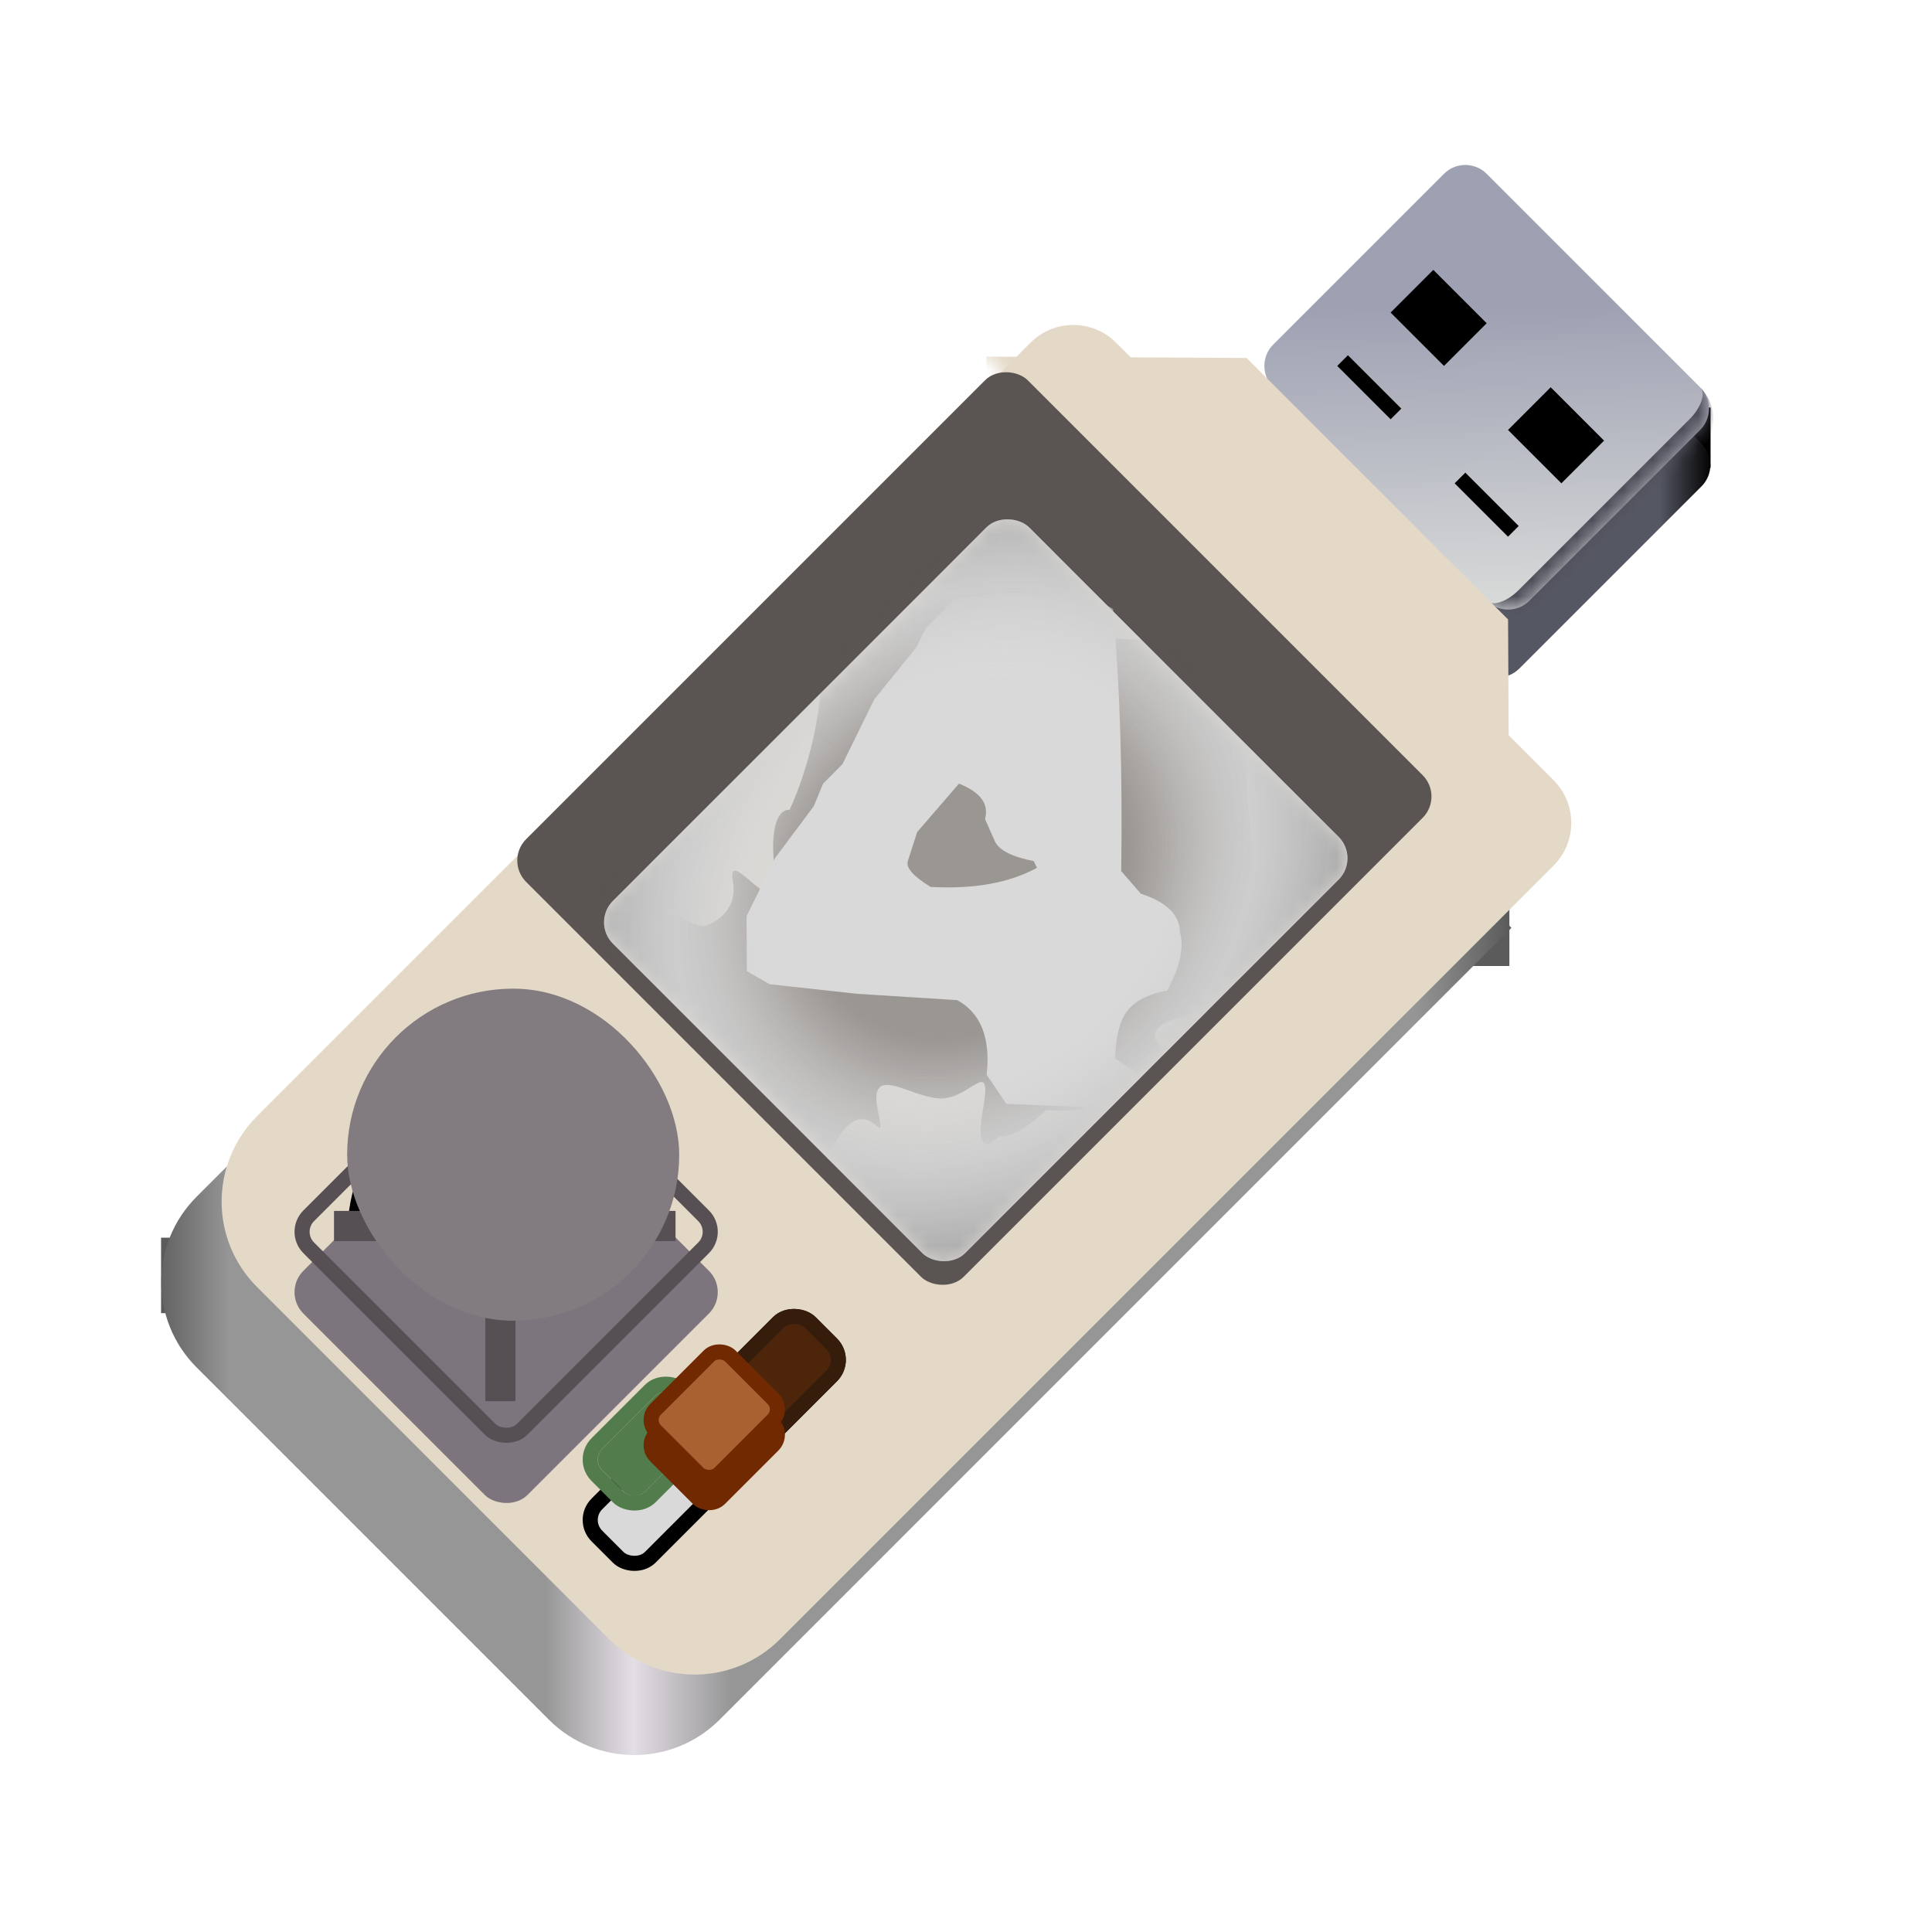 <svg width="128" height="128" viewBox="0 0 128 128" fill="none" xmlns="http://www.w3.org/2000/svg">
<rect x="111" y="27" width="2.33" height="4" fill="black"/>
<path d="M82.98 29.444C82.199 28.663 82.199 27.396 82.98 26.615L95.052 14.543C95.833 13.762 97.099 13.762 97.88 14.543L112.73 29.393C113.511 30.174 113.511 31.44 112.73 32.221L100.658 44.293C99.877 45.074 98.611 45.074 97.829 44.293L82.98 29.444Z" fill="url(#paint0_linear_9_40)"/>
<mask id="path-3-inside-1_9_40" fill="white">
<path d="M84.354 25.657C83.573 24.876 83.573 23.61 84.354 22.829L95.668 11.515C96.449 10.734 97.715 10.734 98.496 11.515L112.638 25.657C113.419 26.438 113.419 27.705 112.638 28.486L101.325 39.8C100.544 40.581 99.277 40.581 98.496 39.8L84.354 25.657Z"/>
</mask>
<path d="M84.354 25.657C83.573 24.876 83.573 23.61 84.354 22.829L95.668 11.515C96.449 10.734 97.715 10.734 98.496 11.515L112.638 25.657C113.419 26.438 113.419 27.705 112.638 28.486L101.325 39.8C100.544 40.581 99.277 40.581 98.496 39.8L84.354 25.657Z" fill="url(#paint1_linear_9_40)"/>
<path d="M82.94 24.243L97.082 10.101L82.94 24.243ZM112.638 25.657C113.81 26.829 113.81 28.728 112.638 29.9L102.739 39.8C101.567 40.971 99.668 40.971 98.496 39.8C98.887 40.19 99.837 39.873 100.618 39.092L111.931 27.779C112.712 26.998 113.029 26.048 112.638 25.657ZM99.91 41.214L82.94 24.243L99.91 41.214ZM97.082 10.101L114.053 27.072L97.082 10.101Z" fill="#50505C" mask="url(#path-3-inside-1_9_40)"/>
<rect x="96" y="55" width="4" height="9" fill="#5B5B5B"/>
<rect x="10.671" y="82" width="6" height="5" fill="#5B5B5B"/>
<g filter="url(#filter0_i_9_40)">
<path d="M13.028 92.597C9.903 89.473 9.903 84.408 13.028 81.284L65.487 28.824L100.135 63.472L47.676 115.932C44.552 119.056 39.486 119.056 36.362 115.932L13.028 92.597Z" fill="url(#paint2_linear_9_40)"/>
</g>
<g filter="url(#filter1_i_9_40)">
<path d="M13.028 87.267C9.903 84.143 9.903 79.078 13.028 75.953L64.281 24.7C65.843 23.138 68.376 23.138 69.938 24.7L98.929 53.691C100.491 55.253 100.491 57.786 98.929 59.348L47.676 110.602C44.552 113.726 39.486 113.726 36.362 110.602L13.028 87.267Z" fill="#E4D9C7"/>
</g>
<mask id="mask0_9_40" style="mask-type:alpha" maskUnits="userSpaceOnUse" x="64" y="9" width="53" height="53">
<rect x="64.555" y="22.829" width="19" height="54" transform="rotate(-45 64.555 22.829)" fill="#D9D9D9"/>
</mask>
<g mask="url(#mask0_9_40)">
<g filter="url(#filter2_i_9_40)">
<path d="M65.354 23.627L82.589 23.716L99.913 41.04L100.002 58.276L82.766 58.187L65.442 40.863L65.354 23.627Z" fill="#E4D9C7"/>
</g>
</g>
<g filter="url(#filter3_i_9_40)">
<rect x="33.442" y="61.013" width="47" height="41" rx="2" transform="rotate(-45 33.442 61.013)" fill="#5A5552"/>
</g>
<rect x="39.191" y="61.104" width="39" height="33" rx="2" transform="rotate(-45 39.191 61.104)" fill="#DBD8D3"/>
<mask id="mask1_9_40" style="mask-type:alpha" maskUnits="userSpaceOnUse" x="40" y="34" width="50" height="50">
<rect x="39.191" y="61.104" width="39" height="33" rx="2" transform="rotate(-45 39.191 61.104)" fill="#DBD8D3"/>
</mask>
<g mask="url(#mask1_9_40)">
<path d="M52.306 53.654C51.754 53.579 50.804 54.414 51.423 58.35C51.598 61.258 48.111 55.89 48.552 58.35C48.906 60.319 47.374 61.183 46.565 61.369C45.939 61.295 44.445 60.676 43.473 58.797C42.259 56.449 41.155 56.673 40.271 56.785C39.388 56.896 33.426 59.021 37.29 60.81C41.155 62.599 38.395 64.5 42.259 63.718C42.59 79.037 48.773 70.315 46.565 73.558C44.357 76.801 49.215 75.794 50.981 77.807C52.748 79.82 53.079 79.82 55.287 75.794C57.495 71.769 58.82 76.801 58.158 73.558C57.495 70.315 60.366 72.775 62.353 72.775C64.341 72.775 65.776 69.868 65.114 73.558C64.584 76.51 65.629 75.906 66.218 75.235C66.439 75.422 67.366 75.347 69.309 73.558C72.842 73.737 72.106 73.111 71.297 72.775C69.456 71.806 66.748 70.114 70.634 71.098C75.492 72.328 71.738 68.638 74.167 70.315C76.596 71.992 78.363 72.44 77.48 69.868C75.161 68.079 77.259 67.408 81.123 66.849C83.442 62.599 81.565 64.836 82.558 61.034C83.552 57.232 82.558 54.436 82.558 50.858C82.558 47.995 80.35 46.161 79.246 45.602C79.835 44.522 79.909 42.36 75.492 42.36C71.076 42.36 70.928 41.018 71.407 40.347C71.922 38.036 72.136 34.241 68.868 37.551C64.782 41.689 63.678 33.414 59.703 37.104C55.729 40.794 54.183 38.558 54.404 43.702C54.581 47.817 53.079 52.051 52.306 53.654Z" fill="#5A5552" fill-opacity="0.5"/>
<path d="M60.145 57.051C60.007 57.488 60.51 58.058 61.656 58.761C64.516 58.918 66.865 58.496 68.702 57.496L68.488 57.051C67.064 56.769 66.21 56.34 65.925 55.762L65.259 54.262C65.534 53.262 64.958 52.48 63.533 51.918L60.765 55.129L60.145 57.051ZM66.239 39.262H71.817L73.746 40.34C74.202 45.481 74.38 51.27 74.282 57.707L75.58 59.207C77.303 59.769 78.168 60.621 78.175 61.761C78.463 62.761 78.182 64.05 77.333 65.629C75.773 65.91 74.777 66.55 74.346 67.55C73.93 68.55 73.798 69.839 73.949 71.418C72.959 72.839 72.174 73.48 71.595 73.339L66.671 73.128L65.37 71.207C65.635 68.769 64.984 67.121 63.416 66.261L56.757 65.84L50.987 65.207L49.481 64.34L49.457 60.707L51.354 56.84L53.91 53.418L54.533 51.918L55.813 50.629L57.918 46.34L60.685 42.918L61.333 41.629L63.242 39.707L66.239 39.262Z" fill="#D9D9D9"/>
<rect x="39.191" y="61.104" width="39" height="33" rx="2" transform="rotate(-45 39.191 61.104)" fill="url(#paint3_radial_9_40)"/>
<rect x="39.191" y="61.104" width="39" height="33" rx="2" transform="rotate(-45 39.191 61.104)" fill="url(#paint4_radial_9_40)"/>
</g>
<rect x="38.483" y="100.702" width="20" height="5" rx="1.5" transform="rotate(-45 38.483 100.702)" fill="#D9D9D9" stroke="black"/>
<g filter="url(#filter4_di_9_40)">
<rect x="39.191" y="100.702" width="7" height="4" rx="1" transform="rotate(-45 39.191 100.702)" fill="#527C4C"/>
<rect x="38.483" y="100.702" width="8" height="5" rx="1.5" transform="rotate(-45 38.483 100.702)" stroke="#527C4C"/>
</g>
<rect x="46.262" y="92.924" width="9" height="5" rx="1.5" transform="rotate(-45 46.262 92.924)" fill="#4D250B" stroke="#361C0B"/>
<rect x="42.726" y="95.752" width="7" height="6" rx="1" transform="rotate(-45 42.726 95.752)" fill="#702900" stroke="#702900"/>
<rect x="42.726" y="94.079" width="7" height="6" rx="1" transform="rotate(-45 42.726 94.079)" fill="#A96131" stroke="#702900"/>
<circle cx="33.534" cy="81.61" r="10" transform="rotate(-45 33.534 81.61)" fill="#D9D9D9" stroke="black"/>
<g filter="url(#filter5_i_9_40)">
<rect x="18.684" y="81.61" width="21" height="21" rx="2" transform="rotate(-45 18.684 81.61)" fill="#7C757D"/>
</g>
<rect x="19.392" y="81.61" width="20" height="20" rx="1.5" transform="rotate(-45 19.392 81.61)" stroke="#565054"/>
<line x1="33.15" y1="92.832" x2="33.15" y2="70.205" stroke="#565054" stroke-width="2"/>
<line x1="22.129" y1="81.226" x2="44.756" y2="81.226" stroke="#565054" stroke-width="2"/>
<g filter="url(#filter6_i_9_40)">
<rect x="23" y="67" width="22" height="22" rx="11" fill="#827C80"/>
</g>
<rect x="88.597" y="24.243" width="1" height="5" transform="rotate(-45 88.597 24.243)" fill="black"/>
<rect x="96.375" y="32.021" width="1" height="5" transform="rotate(-45 96.375 32.021)" fill="black"/>
<rect x="92.132" y="20.708" width="4" height="5" transform="rotate(-45 92.132 20.708)" fill="black"/>
<rect x="99.91" y="28.486" width="4" height="5" transform="rotate(-45 99.91 28.486)" fill="black"/>
<defs>
<filter id="filter0_i_9_40" x="10.684" y="26.824" width="89.451" height="91.451" filterUnits="userSpaceOnUse" color-interpolation-filters="sRGB">
<feFlood flood-opacity="0" result="BackgroundImageFix"/>
<feBlend mode="normal" in="SourceGraphic" in2="BackgroundImageFix" result="shape"/>
<feColorMatrix in="SourceAlpha" type="matrix" values="0 0 0 0 0 0 0 0 0 0 0 0 0 0 0 0 0 0 127 0" result="hardAlpha"/>
<feMorphology radius="2" operator="erode" in="SourceAlpha" result="effect1_innerShadow_9_40"/>
<feOffset dy="-2"/>
<feGaussianBlur stdDeviation="3"/>
<feComposite in2="hardAlpha" operator="arithmetic" k2="-1" k3="1"/>
<feColorMatrix type="matrix" values="0 0 0 0 0 0 0 0 0 0 0 0 0 0 0 0 0 0 0.25 0"/>
<feBlend mode="normal" in2="shape" result="effect1_innerShadow_9_40"/>
</filter>
<filter id="filter1_i_9_40" x="10.684" y="21.528" width="93.416" height="91.416" filterUnits="userSpaceOnUse" color-interpolation-filters="sRGB">
<feFlood flood-opacity="0" result="BackgroundImageFix"/>
<feBlend mode="normal" in="SourceGraphic" in2="BackgroundImageFix" result="shape"/>
<feColorMatrix in="SourceAlpha" type="matrix" values="0 0 0 0 0 0 0 0 0 0 0 0 0 0 0 0 0 0 127 0" result="hardAlpha"/>
<feMorphology radius="2" operator="erode" in="SourceAlpha" result="effect1_innerShadow_9_40"/>
<feOffset dx="4" dy="-2"/>
<feGaussianBlur stdDeviation="3"/>
<feComposite in2="hardAlpha" operator="arithmetic" k2="-1" k3="1"/>
<feColorMatrix type="matrix" values="0 0 0 0 0 0 0 0 0 0 0 0 0 0 0 0 0 0 0.25 0"/>
<feBlend mode="normal" in2="shape" result="effect1_innerShadow_9_40"/>
</filter>
<filter id="filter2_i_9_40" x="65.353" y="23.627" width="34.648" height="34.648" filterUnits="userSpaceOnUse" color-interpolation-filters="sRGB">
<feFlood flood-opacity="0" result="BackgroundImageFix"/>
<feBlend mode="normal" in="SourceGraphic" in2="BackgroundImageFix" result="shape"/>
<feColorMatrix in="SourceAlpha" type="matrix" values="0 0 0 0 0 0 0 0 0 0 0 0 0 0 0 0 0 0 127 0" result="hardAlpha"/>
<feOffset/>
<feGaussianBlur stdDeviation="3"/>
<feComposite in2="hardAlpha" operator="arithmetic" k2="-1" k3="1"/>
<feColorMatrix type="matrix" values="0 0 0 0 0 0 0 0 0 0 0 0 0 0 0 0 0 0 0.25 0"/>
<feBlend mode="normal" in2="shape" result="effect1_innerShadow_9_40"/>
</filter>
<filter id="filter3_i_9_40" x="34.271" y="24.607" width="60.569" height="64.569" filterUnits="userSpaceOnUse" color-interpolation-filters="sRGB">
<feFlood flood-opacity="0" result="BackgroundImageFix"/>
<feBlend mode="normal" in="SourceGraphic" in2="BackgroundImageFix" result="shape"/>
<feColorMatrix in="SourceAlpha" type="matrix" values="0 0 0 0 0 0 0 0 0 0 0 0 0 0 0 0 0 0 127 0" result="hardAlpha"/>
<feOffset dy="-4"/>
<feGaussianBlur stdDeviation="2"/>
<feComposite in2="hardAlpha" operator="arithmetic" k2="-1" k3="1"/>
<feColorMatrix type="matrix" values="0 0 0 0 0.859 0 0 0 0 0.847 0 0 0 0 0.827 0 0 0 0.5 0"/>
<feBlend mode="normal" in2="shape" result="effect1_innerShadow_9_40"/>
</filter>
<filter id="filter4_di_9_40" x="34.605" y="91.166" width="16.95" height="16.95" filterUnits="userSpaceOnUse" color-interpolation-filters="sRGB">
<feFlood flood-opacity="0" result="BackgroundImageFix"/>
<feColorMatrix in="SourceAlpha" type="matrix" values="0 0 0 0 0 0 0 0 0 0 0 0 0 0 0 0 0 0 127 0" result="hardAlpha"/>
<feOffset/>
<feGaussianBlur stdDeviation="2"/>
<feComposite in2="hardAlpha" operator="out"/>
<feColorMatrix type="matrix" values="0 0 0 0 0.482 0 0 0 0 0.757 0 0 0 0 0.447 0 0 0 1 0"/>
<feBlend mode="normal" in2="BackgroundImageFix" result="effect1_dropShadow_9_40"/>
<feBlend mode="normal" in="SourceGraphic" in2="effect1_dropShadow_9_40" result="shape"/>
<feColorMatrix in="SourceAlpha" type="matrix" values="0 0 0 0 0 0 0 0 0 0 0 0 0 0 0 0 0 0 127 0" result="hardAlpha"/>
<feOffset dy="-4"/>
<feGaussianBlur stdDeviation="2"/>
<feComposite in2="hardAlpha" operator="arithmetic" k2="-1" k3="1"/>
<feColorMatrix type="matrix" values="0 0 0 0 0.482 0 0 0 0 0.757 0 0 0 0 0.447 0 0 0 1 0"/>
<feBlend mode="normal" in2="shape" result="effect2_innerShadow_9_40"/>
</filter>
<filter id="filter5_i_9_40" x="19.513" y="67.589" width="28.042" height="32.042" filterUnits="userSpaceOnUse" color-interpolation-filters="sRGB">
<feFlood flood-opacity="0" result="BackgroundImageFix"/>
<feBlend mode="normal" in="SourceGraphic" in2="BackgroundImageFix" result="shape"/>
<feColorMatrix in="SourceAlpha" type="matrix" values="0 0 0 0 0 0 0 0 0 0 0 0 0 0 0 0 0 0 127 0" result="hardAlpha"/>
<feOffset dy="4"/>
<feGaussianBlur stdDeviation="2"/>
<feComposite in2="hardAlpha" operator="arithmetic" k2="-1" k3="1"/>
<feColorMatrix type="matrix" values="0 0 0 0 0 0 0 0 0 0 0 0 0 0 0 0 0 0 0.25 0"/>
<feBlend mode="normal" in2="shape" result="effect1_innerShadow_9_40"/>
</filter>
<filter id="filter6_i_9_40" x="23" y="65.5" width="22" height="23.5" filterUnits="userSpaceOnUse" color-interpolation-filters="sRGB">
<feFlood flood-opacity="0" result="BackgroundImageFix"/>
<feBlend mode="normal" in="SourceGraphic" in2="BackgroundImageFix" result="shape"/>
<feColorMatrix in="SourceAlpha" type="matrix" values="0 0 0 0 0 0 0 0 0 0 0 0 0 0 0 0 0 0 127 0" result="hardAlpha"/>
<feMorphology radius="2" operator="erode" in="SourceAlpha" result="effect1_innerShadow_9_40"/>
<feOffset dy="-1.5"/>
<feGaussianBlur stdDeviation="2"/>
<feComposite in2="hardAlpha" operator="arithmetic" k2="-1" k3="1"/>
<feColorMatrix type="matrix" values="0 0 0 0 0.18 0 0 0 0 0.165 0 0 0 0 0.161 0 0 0 1 0"/>
<feBlend mode="normal" in2="shape" result="effect1_innerShadow_9_40"/>
</filter>
<linearGradient id="paint0_linear_9_40" x1="99.5" y1="44.5" x2="113.5" y2="44.5" gradientUnits="userSpaceOnUse">
<stop stop-color="#555763"/>
<stop offset="0.746" stop-color="#555763"/>
<stop offset="1"/>
</linearGradient>
<linearGradient id="paint1_linear_9_40" x1="98.495" y1="14.495" x2="99.064" y2="42.401" gradientUnits="userSpaceOnUse">
<stop offset="0.21" stop-color="#9EA1B2"/>
<stop offset="1" stop-color="#DFE1DE"/>
</linearGradient>
<linearGradient id="paint2_linear_9_40" x1="10" y1="117.629" x2="100" y2="117.629" gradientUnits="userSpaceOnUse">
<stop stop-color="#5B5B5B"/>
<stop offset="0.058" stop-color="#969696"/>
<stop offset="0.29" stop-color="#969696"/>
<stop offset="0.355" stop-color="#E4DEE6"/>
<stop offset="0.427" stop-color="#969696"/>
<stop offset="0.93" stop-color="#969696"/>
<stop offset="1" stop-color="#5B5B5B"/>
</linearGradient>
<radialGradient id="paint3_radial_9_40" cx="0" cy="0" r="1" gradientUnits="userSpaceOnUse" gradientTransform="translate(58.837 76.543) rotate(90.478) scale(17.561 20.754)">
<stop offset="0.551" stop-color="#D9D9D9" stop-opacity="0"/>
<stop offset="1" stop-color="#D9D9D9"/>
</radialGradient>
<radialGradient id="paint4_radial_9_40" cx="0" cy="0" r="1" gradientUnits="userSpaceOnUse" gradientTransform="translate(58.837 76.543) rotate(90) scale(36.77 43.455)">
<stop offset="0.324" stop-color="#D9D9D9" stop-opacity="0"/>
<stop offset="1"/>
</radialGradient>
</defs>
</svg>
